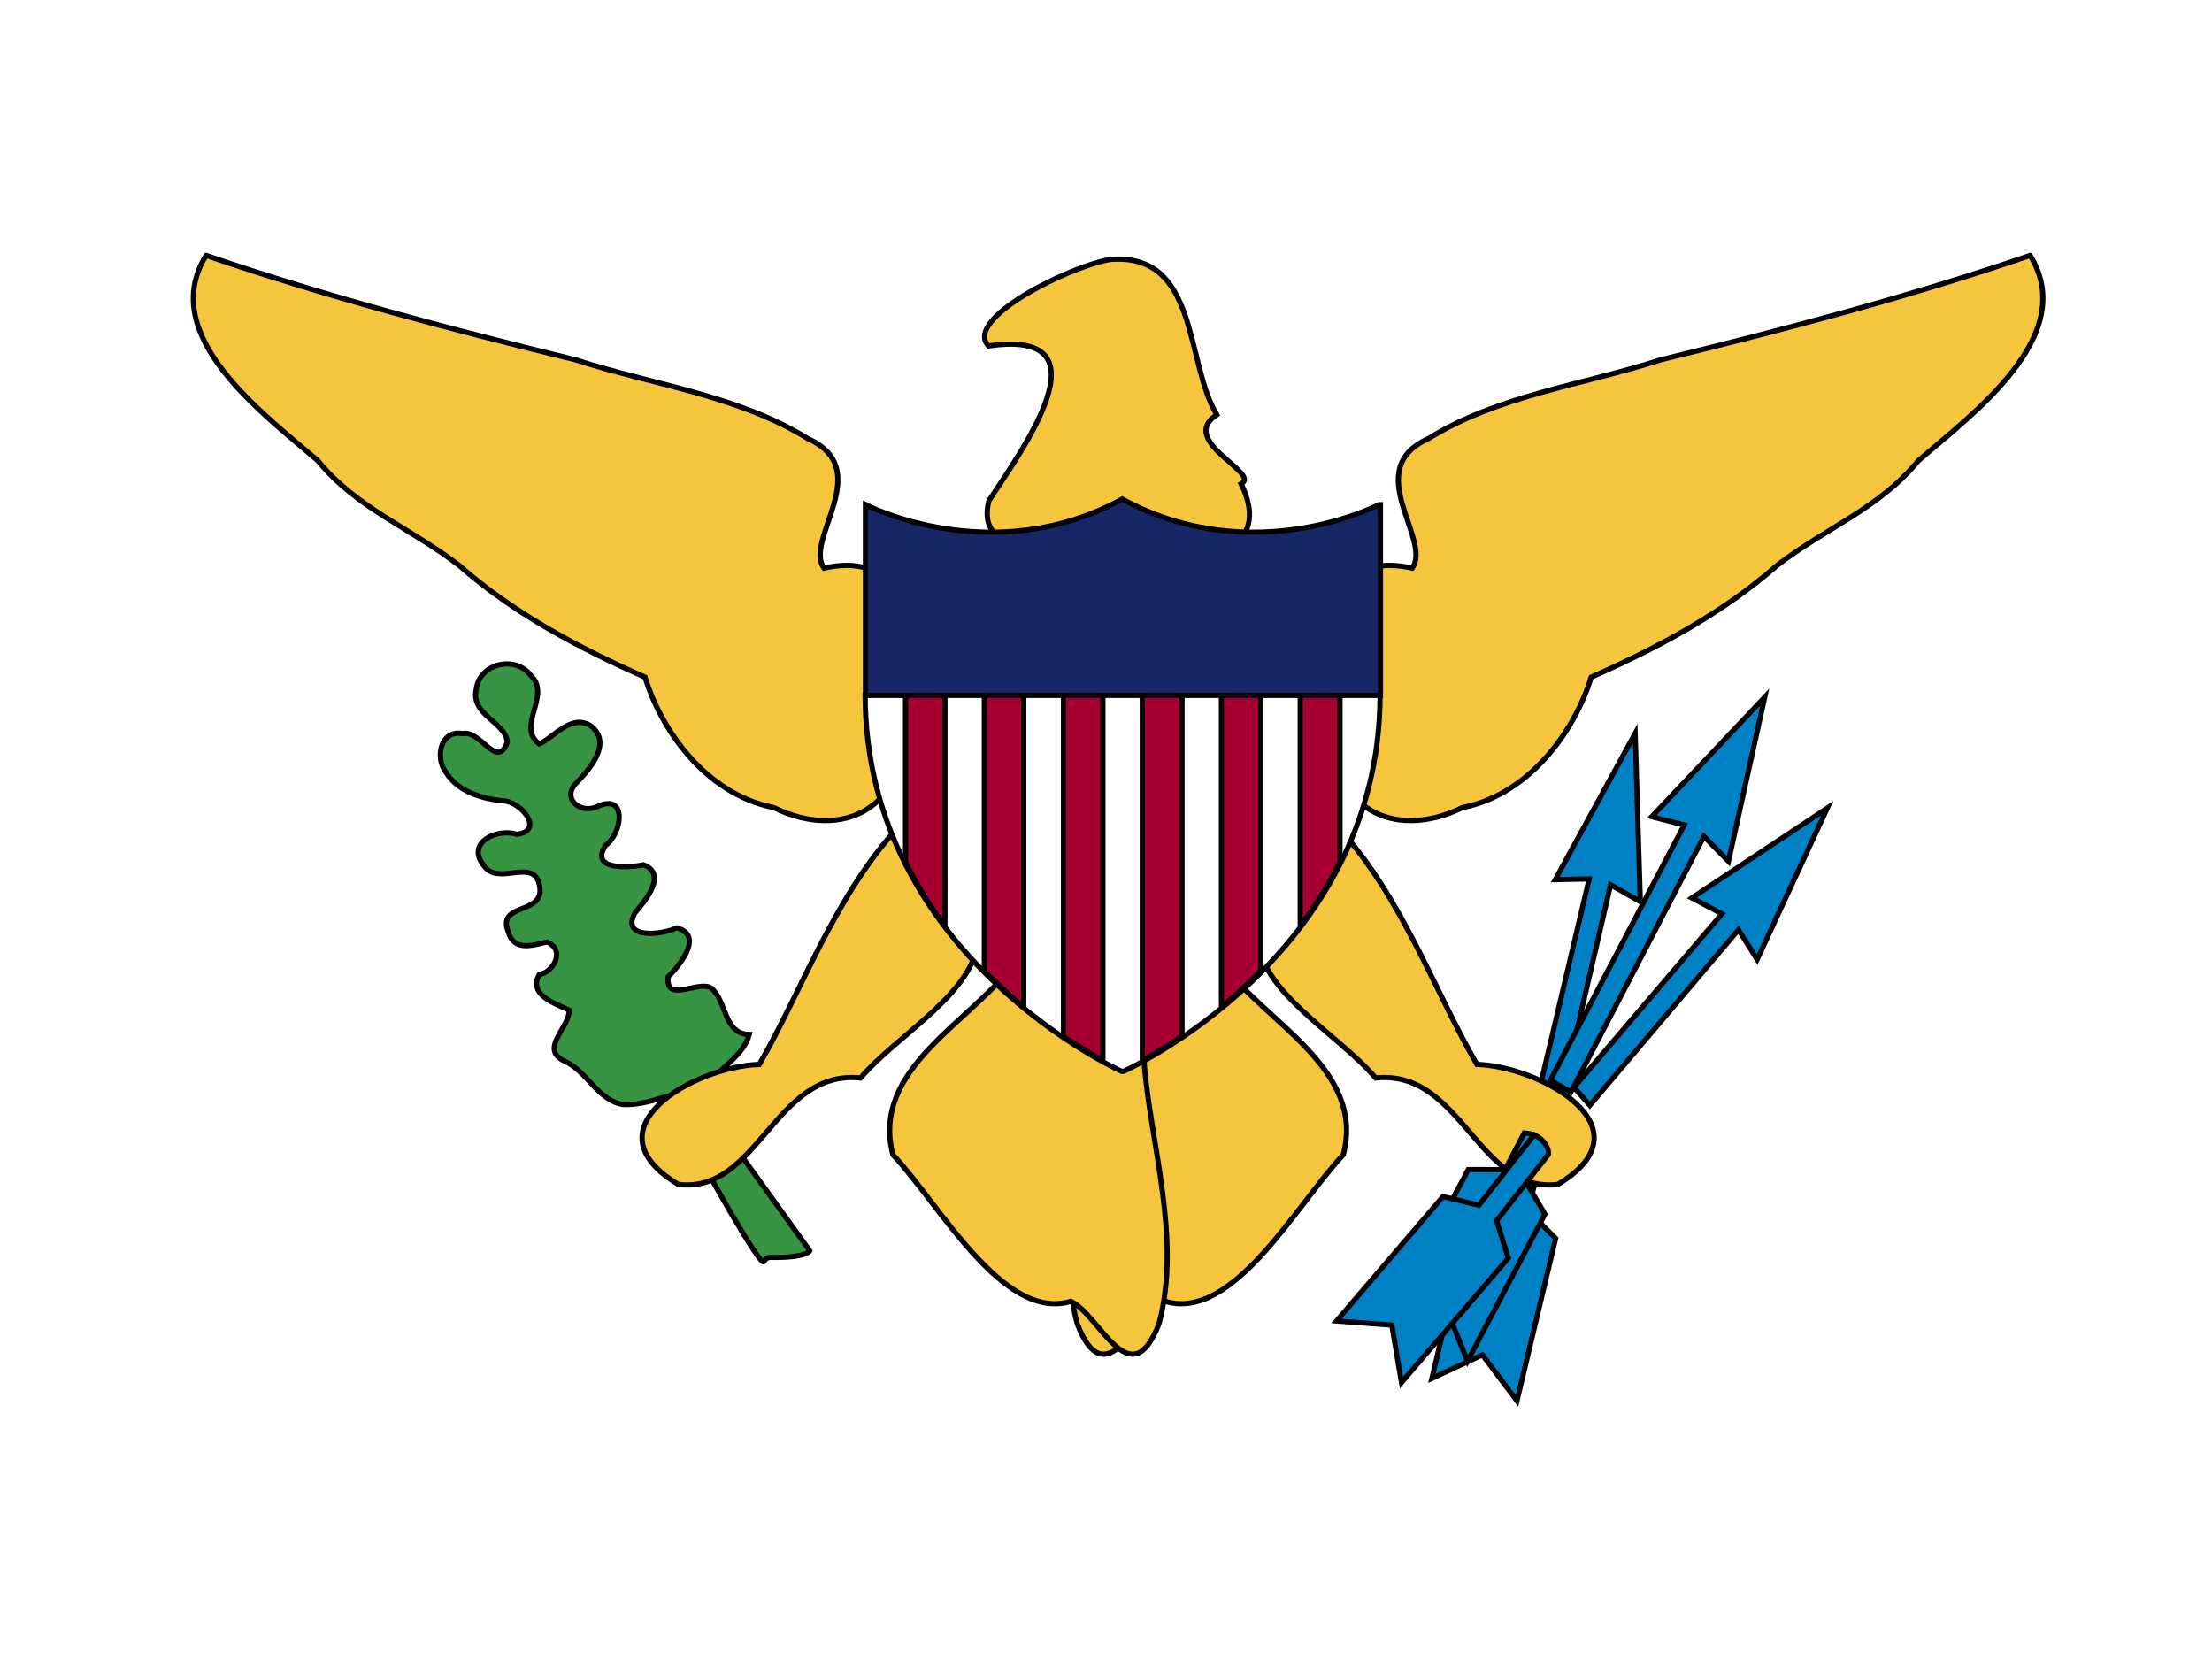 <svg xmlns="http://www.w3.org/2000/svg" xmlns:xlink="http://www.w3.org/1999/xlink" aria-hidden="true" focusable="false" role="img" viewBox="0 0 640 480">
 <path d="M0 0h640v480H0z" fill="#fff"/>
 <path d="m466 256-14.3 61.7-5.9-4.2 14-59.2-9.8.2 23.1-42.3 1.5 48.7zm37 13-43 50.8-4.6-5.2 42.8-50.2-8.7-4.6 39.2-26-20.3 43.8z" fill="#0081c6" stroke="#010002" stroke-miterlimit="10" stroke-width="1.5"/>
 <path d="m204 315c3.56-5.81 10.8-8.84 12.8-15.7-7.42-.092-6.5-9.63-11-13.4-3.59-2.45-13.3 4.57-12.5-3.26 3.4-3.33 10.5-12.1 2.47-14.2-4.22 2.12-16.4 3.4-12-4.41 3-3.5 9.38-11.1 2.45-13.8-4.17.781-15.8 1.71-11-5.65 4.82-3.39 6.39-15.2-2.24-11.3-5.1 2.54-10.9-2.51-5.94-7.01 3.8-4.05 10.1-11.3 3.97-16.2-5.66-3.78-10.9 3.47-15 5.17-6.79-5.04 3.64-14.1-2.42-19.8-4.51-6-14.9-3.51-15.8 3.98-1.64 7.57 8.39 9.31 8.99 15.3-2.92 8.21-7.7-3.63-12.9-2.47-6.64-1.16-8.1 7.28-4.73 11.4 3.52 5.47 10.2 7.4 16.3 8.06 5.22.034 12.3 8.68 4.09 9.67-5.91-1.84-14.9 2.51-9.51 9.12 4.23 6.07 14.6-2.78 16.1 5.88 1.6 8.47-12.5 4.65-9.08 13.2 1.67 5.96 7.4 3.77 11.2 2.98 5.43 2.16 2.01 8.76-2.23 9.4-3.47 6.07 5.39 8.66 8.64 10.3.198 5.1-9.06 11.4-1.01 14.9 6.32 3 9.43 11.3 16.6 12.4 7.42.381 14.1-3.68 21.5-4.18l1.16-.193z" fill="#369443" stroke="#010002" stroke-miterlimit="10" stroke-width="1.5"/>
 <g fill="#f4c53d" stroke="#010002" stroke-miterlimit="10" stroke-width="1.5">
  <path d="m321 75.1c-12.2 2.24-42.3 17.2-35 25 35.7-5.22 9.35 30.6.104 44.8-5.21 21.7 33.5 9.14 50 14.8 17.3 2.87 31.2-2.87 23-19.7 5.96-3.11-18.6-12.4-7.05-20-9.23-15.3-5.11-47.2-31.1-44.9z"/>
 </g>
 <path d="m203 336s-.2-6.4 7.8-6.8l23.5 32.7s-.9 2.1-11.5 1.9c0 0-1.2 0-1.8 1.2-.9 2-18-29-18-29z" fill="#369443" stroke="#010002" stroke-miterlimit="10" stroke-width="1.5"/>
 <path d="m493 242-38.5 74-5.9-3.5 38.7-73.8-9.4-2.4 32.7-34.6-10.5 47.5zm-48 96.6-2.9 11.7 8 8-11.2 47-10-13.3-14.6 6.8 11.1-47 10.4-3 2.6-11.7s3.2-1.2 6.6 1.5z" fill="#0081c6" stroke="#010002" stroke-miterlimit="10" stroke-width="1.5"/>
 <use transform="matrix(-1 0 0 1 647 0)" width="100%" height="100%" stroke="#010002" stroke-width="10" xlink:href="#a"/>
 <g id="a" transform="translate(3.6 26.2) scale(.151)" fill="#f4c53d" stroke="#010002" stroke-width="10">
  <path d="m371 316c-95 154 111 304 214 393 75 92 178 129 271 201 105 92 227 157 356 214 28.2 93.2 111 223 247 250 132 64.8 256-.947 245-155 14.1-123 41.7-346-149-304-39.3-54.5 100-189-30.8-248-134-83.2-297-103-445-151-238-58.2-477-121-708-200zm1324 1098c-120 131-185 316-264 452-123 3.93-335 122-155 230 153 18.3 184-221 349-204 73.2-85.7 222-164 226-271-28.5-84.7-117-128-156-206z"/>
  <path d="m1920 1672c-82.6 113-276 202-233 367 90.3 96.1 211 320 341 281 55 24.8 114 186 169 42.4 43.3-163-16.3-343-29-503-92.2-56.5-171-120-248-188z" stroke-miterlimit="10"/>
 </g>
 <path d="m447 331-5.7 10.6 5.7 9.7-22.4 42.5-6.3-15.6-15.9 2.6 22.4-42.4h10.7l5.5-10.6s4 0 6 3.2z" fill="#0081c6" stroke="#010002" stroke-miterlimit="10" stroke-width="1.5"/>
 <path d="m448 334-15 19.2 3.4 10.8-30.9 36-2.8-16.6-16-1.2 30.8-36 10.4 2.5 16-20.4s4.4 2.2 4.1 5.7z" fill="#0081c6" stroke="#010002" stroke-miterlimit="10" stroke-width="1.5"/>
 <path d="m325 310s74.2-32.9 74.3-109h-149c.2 76 74.3 109 74.3 109z" fill="#fff" stroke="#010002" stroke-width="1.5"/>
 <path d="M262 201v48.5s5.6 11.3 11.4 18.3V201H262zm22.8 0v80s7.2 7 11.4 10.4V201h-11.4zm22.9 0v98.9s8.1 5.2 11.4 7v-106h-11.4zm80 0v48.5s-5.7 11.3-11.5 18.3V201h11.5zm-22.9 0v80s-7.1 7-11.4 10.4V201h11.4zm-22.8 0v98.9s-8.2 5.2-11.5 7v-106H342z" fill="#a60032" stroke="#010002" stroke-width="1.5"/>
 <path d="m399 146s-36.4 19-74.3-1.6c-37.9 20.6-74.3 1.6-74.3 1.6v55.2h149v-55.2z" fill="#162667" stroke="#010002" stroke-miterlimit="10" stroke-width="1.5"/>
</svg>
